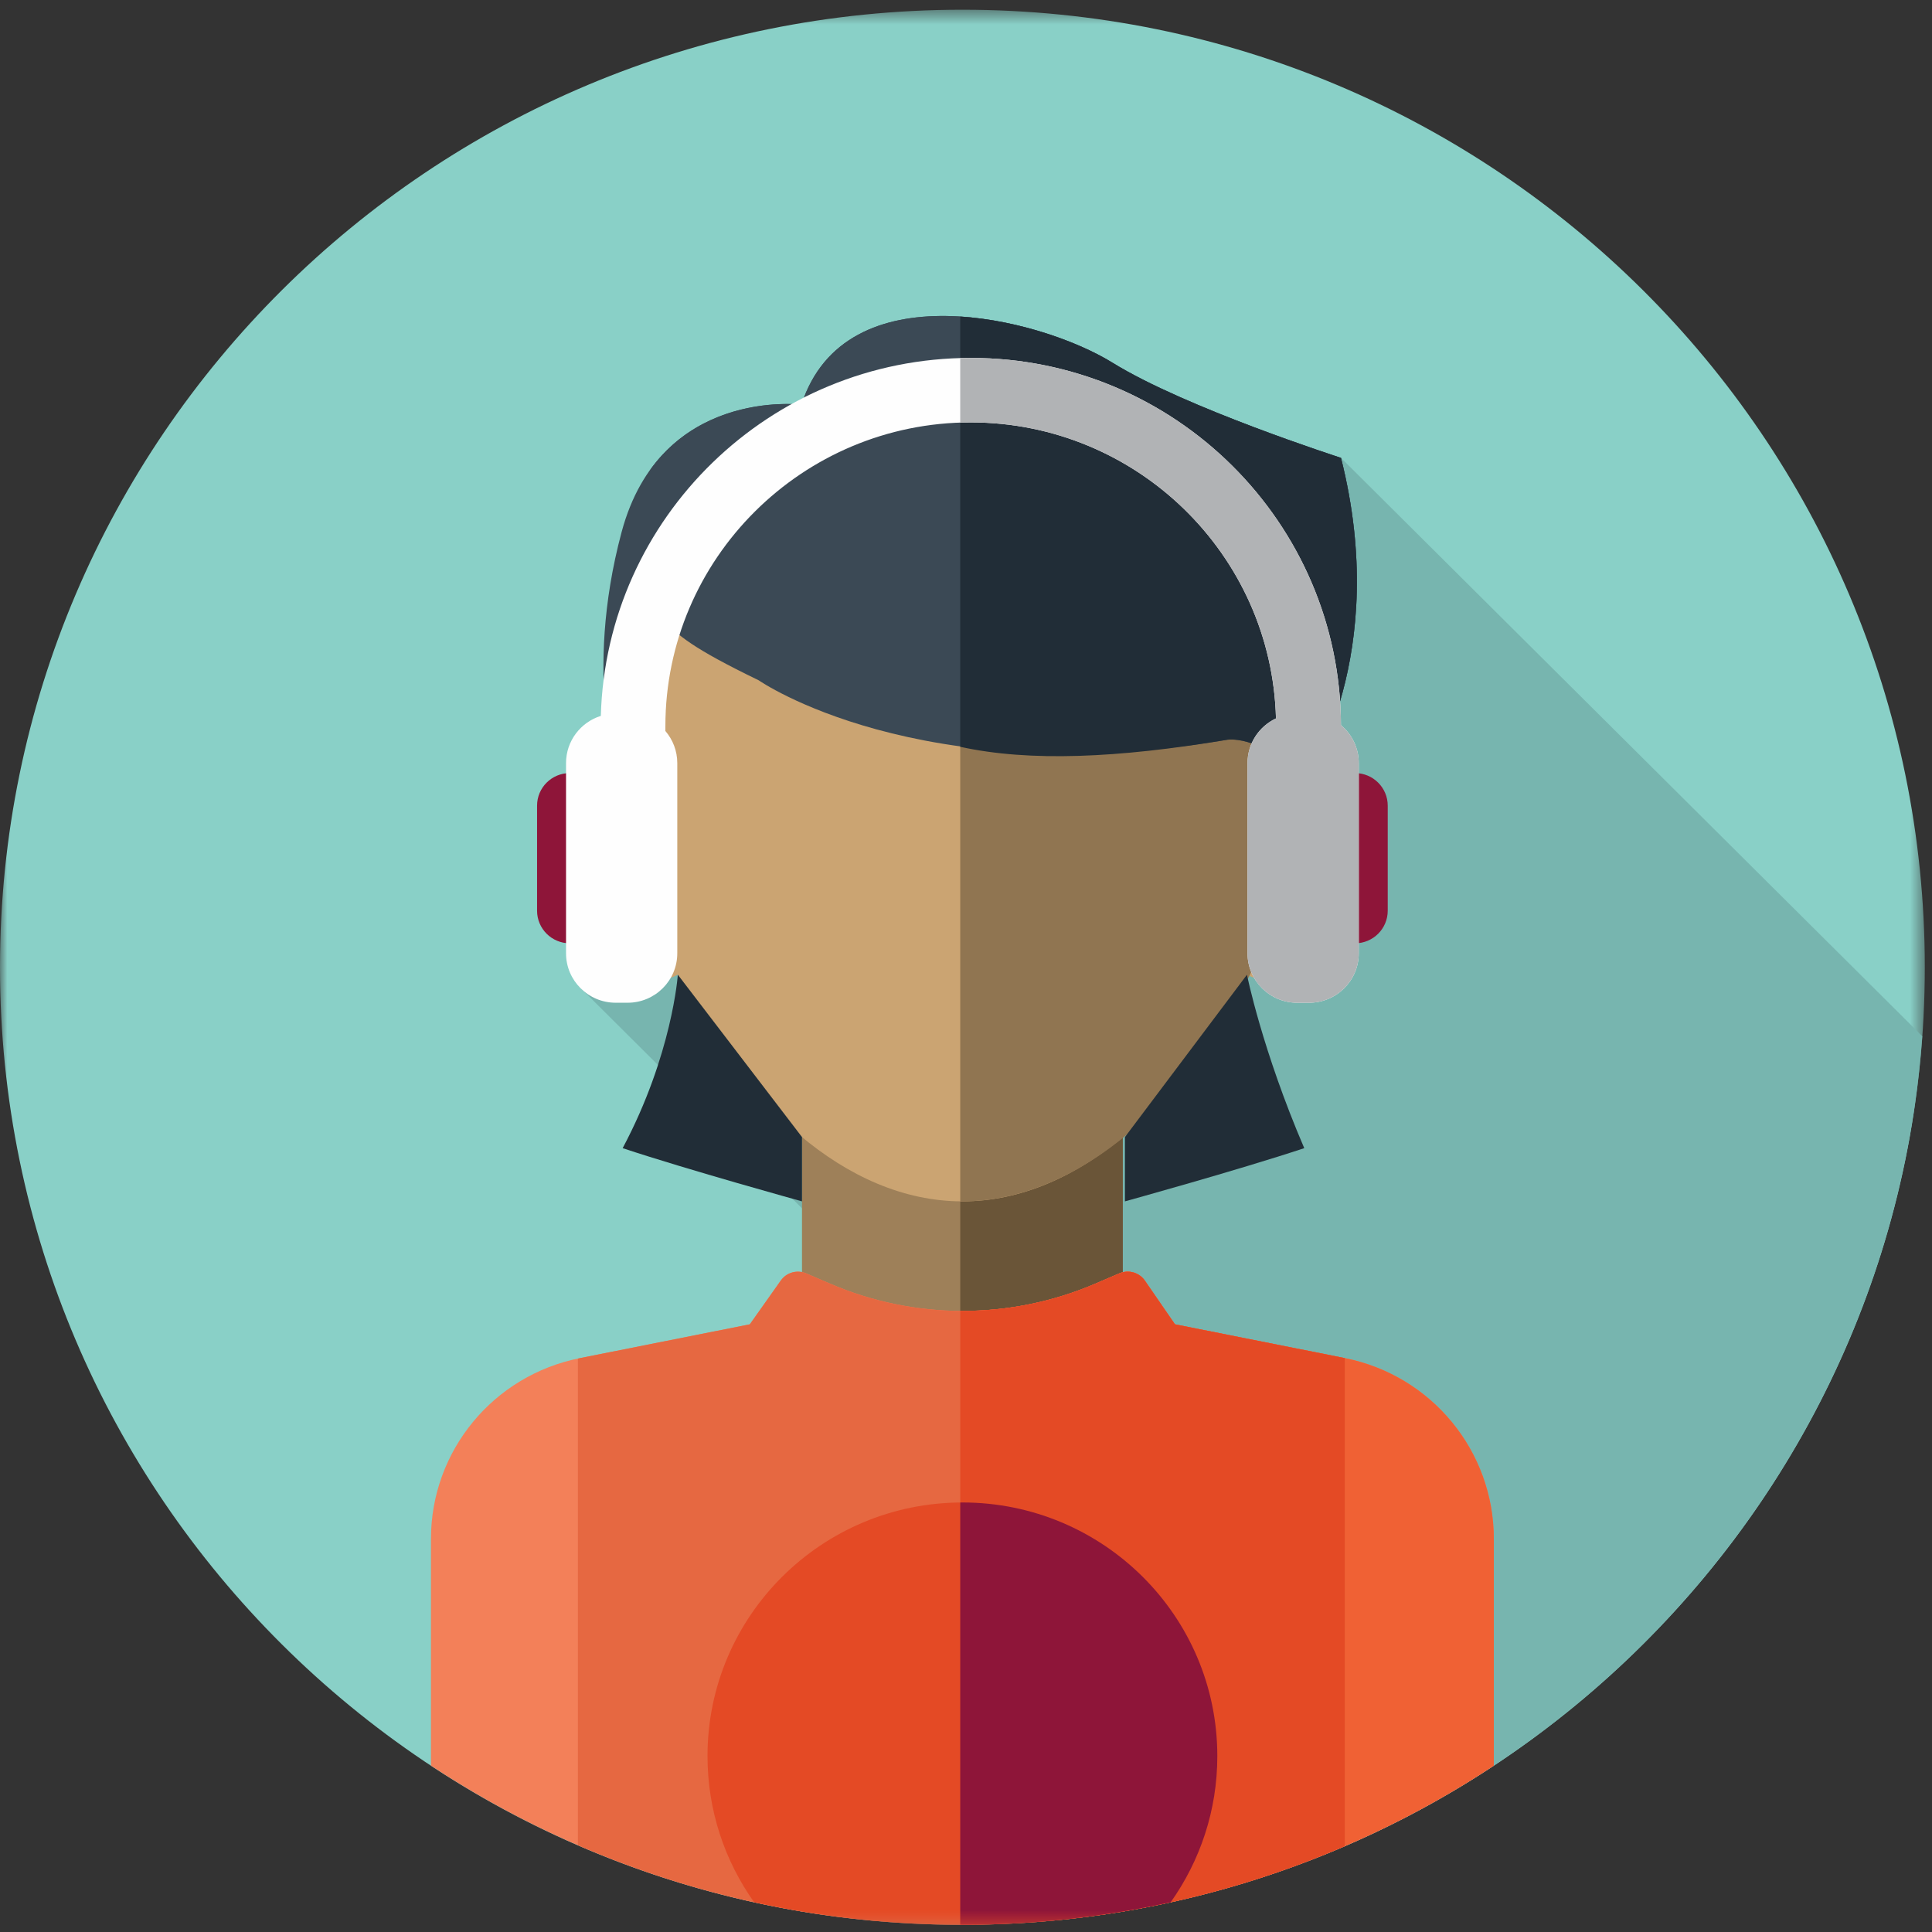 <?xml version="1.0" encoding="UTF-8"?>
<svg width="132px" height="132px" viewBox="0 0 132 132" version="1.1" xmlns="http://www.w3.org/2000/svg" xmlns:xlink="http://www.w3.org/1999/xlink">
    <rect x="0" y="0" width="132" height="132" fill="#333333" stroke="none"/>
    <!-- Generator: Sketch 51.2 (57519) - http://www.bohemiancoding.com/sketch -->
    <title>Icon / Avatar / Female / j-avatar-7</title>
    <desc>Created with Sketch.</desc>
    <defs>
        <polygon id="path-1" points="0 0.49 131.508 0.49 131.508 131.337 0 131.337"></polygon>
        <polygon id="path-3" points="0 131.51 131.508 131.51 131.508 0.663 0 0.663"></polygon>
    </defs>
    <g id="Icon-/-Avatar-/-Female-/-j-avatar-7" stroke="none" stroke-width="1" fill="none" fill-rule="evenodd">
        <g id="Group-27">
            <g id="Group-3" transform="translate(0, 0.174)">
                <mask id="mask-2" fill="white">
                    <use xlink:href="#path-1"></use>
                </mask>
                <g id="Clip-2"></g>
                <path d="M131.508,65.913 C131.508,102.045 102.068,131.337 65.754,131.337 C29.439,131.337 0,102.045 0,65.913 C0,29.78 29.439,0.49 65.754,0.49 C102.068,0.49 131.508,29.78 131.508,65.913" id="Fill-1" fill="#89D0C7" mask="url(#mask-2)"></path>
            </g>
            <path d="M91.619,31.282 L69.969,69.91 L51.289,60.212 L39.482,67.317 L59.986,87.72 L56.307,94.282 L89.355,127.164 C112.606,118.263 129.489,96.6 131.336,70.799 L91.619,31.282 Z" id="Fill-4" fill="#77B5AF"></path>
            <path d="M52.433,44.279 C52.433,44.279 62.727,54.081 83.761,50.557 C83.761,50.557 85.8,50.047 89.263,53.165 C89.263,53.165 95.052,44.83 91.619,31.282 C91.619,31.282 80.993,27.868 76.011,24.784 C71.03,21.701 57.747,18.395 54.759,27.648 C54.759,27.648 45.128,26.437 42.471,36.348 C39.814,46.261 42.243,53.165 42.243,53.165 C42.243,53.165 47.23,41.195 52.433,44.279" id="Fill-6" fill="#3B4955"></path>
            <mask id="mask-4" fill="white">
                <use xlink:href="#path-3"></use>
            </mask>
            <g id="Clip-9"></g>
            <polygon id="Fill-8" fill="#9E8059" mask="url(#mask-4)" points="54.795 97.151 76.713 97.151 76.713 75.342 54.795 75.342"></polygon>
            <polygon id="Fill-10" fill="#6A5538" mask="url(#mask-4)" points="65.607 97.151 76.713 97.151 76.713 75.342 65.607 75.342"></polygon>
            <path d="M91.892,92.792 L80.277,90.481 L78.224,87.5 C77.84,86.942 77.113,86.731 76.488,86.999 L74.824,87.712 C69.036,90.193 62.476,90.186 56.691,87.694 L55.084,87.002 C54.464,86.734 53.738,86.936 53.349,87.486 L51.23,90.481 L39.616,92.792 C33.702,93.97 29.445,99.135 29.445,105.136 L29.445,120.635 C39.849,127.505 52.33,131.51 65.754,131.51 C79.177,131.51 91.657,127.505 102.062,120.634 L102.062,105.136 C102.062,99.135 97.805,93.969 91.892,92.792" id="Fill-11" fill="#F38059" mask="url(#mask-4)"></path>
            <path d="M91.892,92.792 L80.277,90.481 L78.224,87.5 C77.84,86.942 77.113,86.731 76.488,86.999 L74.824,87.712 C71.883,88.972 68.742,89.587 65.607,89.564 L65.607,131.508 C65.656,131.508 65.705,131.51 65.754,131.51 C79.177,131.51 91.658,127.505 102.063,120.634 L102.063,105.136 C102.062,99.135 97.805,93.969 91.892,92.792" id="Fill-12" fill="#F06134" mask="url(#mask-4)"></path>
            <path d="M80.277,90.481 L78.224,87.5 C77.84,86.941 77.113,86.731 76.488,86.997 L74.824,87.71 C69.036,90.193 62.476,90.187 56.692,87.694 L55.084,87.002 C54.464,86.733 53.738,86.934 53.349,87.486 L51.23,90.481 L39.616,92.792 C39.571,92.801 39.527,92.816 39.484,92.825 L39.484,126.07 C47.528,129.565 56.412,131.51 65.754,131.51 C75.038,131.51 83.87,129.591 91.878,126.136 L91.878,92.789 L80.277,90.481 Z" id="Fill-13" fill="#E66841" mask="url(#mask-4)"></path>
            <path d="M80.277,90.481 L78.224,87.5 C77.84,86.941 77.113,86.731 76.488,86.997 L74.824,87.71 C71.883,88.971 68.742,89.586 65.607,89.564 L65.607,131.508 C65.656,131.508 65.705,131.509 65.754,131.509 C75.038,131.509 83.871,129.591 91.879,126.136 L91.879,92.789 L80.277,90.481 Z" id="Fill-14" fill="#E44A25" mask="url(#mask-4)"></path>
            <path d="M79.985,129.966 C81.989,127.143 83.171,123.7 83.171,119.981 C83.171,110.412 75.373,102.654 65.754,102.654 C56.136,102.654 48.339,110.412 48.339,119.981 C48.339,123.701 49.519,127.143 51.523,129.966 C56.107,130.973 60.867,131.511 65.754,131.511 C70.641,131.511 75.401,130.973 79.985,129.966" id="Fill-15" fill="#E44A25" mask="url(#mask-4)"></path>
            <path d="M65.754,102.653 C65.704,102.653 65.655,102.656 65.606,102.656 L65.606,131.508 C65.655,131.508 65.704,131.51 65.754,131.51 C70.641,131.51 75.401,130.972 79.985,129.966 C81.989,127.143 83.171,123.7 83.171,119.982 C83.171,110.412 75.373,102.653 65.754,102.653" id="Fill-16" fill="#8E1539" mask="url(#mask-4)"></path>
            <path d="M89.263,53.165 C89.381,52.081 89.442,51.012 89.442,49.968 C89.442,36.175 78.836,24.994 65.754,24.994 C52.671,24.994 42.064,36.175 42.064,49.968 C42.064,51.012 42.126,52.081 42.244,53.165 C39.946,53.759 38.852,57.277 39.802,61.04 C40.755,64.818 43.402,67.409 45.715,66.832 C45.926,66.779 46.122,66.694 46.312,66.596 C50.592,75.145 57.704,82.081 65.754,82.081 C73.804,82.081 80.916,75.145 85.196,66.596 C85.385,66.694 85.582,66.779 85.793,66.832 C88.106,67.409 90.753,64.818 91.705,61.04 C92.654,57.277 91.561,53.759 89.263,53.165" id="Fill-17" fill="#CBA472" mask="url(#mask-4)"></path>
            <path d="M89.263,53.165 C89.381,52.081 89.442,51.012 89.442,49.968 C89.442,36.175 78.836,24.994 65.754,24.994 C65.704,24.994 65.656,24.996 65.606,24.998 L65.606,82.077 C65.655,82.077 65.704,82.081 65.754,82.081 C73.804,82.081 81.474,74.965 85.803,65.76 C85.712,65.954 85.582,66.779 85.793,66.832 C88.106,67.409 90.753,64.817 91.705,61.04 C92.654,57.277 91.561,53.759 89.263,53.165" id="Fill-18" fill="#907551" mask="url(#mask-4)"></path>
            <path d="M38.931,64.45 C37.695,64.45 36.694,63.453 36.694,62.222 L36.694,55.045 C36.694,53.815 37.695,52.819 38.931,52.819 C40.167,52.819 41.17,53.815 41.17,55.045 L41.17,62.222 C41.169,63.453 40.167,64.45 38.931,64.45" id="Fill-19" fill="#8E1539" mask="url(#mask-4)"></path>
            <path d="M91.619,31.282 C91.619,31.282 80.993,27.868 76.011,24.784 C71.03,21.7 57.746,18.396 54.757,27.647 C54.757,27.647 48.231,26.832 44.442,32.075 C45.581,36.162 42.035,39.142 45.145,42.226 C46.396,43.466 47.295,44.279 51.839,46.482 C51.839,46.482 62.729,54.081 83.761,50.556 C83.761,50.556 85.8,50.046 89.264,53.165 C89.263,53.165 95.052,44.83 91.619,31.282" id="Fill-20" fill="#3B4955" mask="url(#mask-4)"></path>
            <path d="M91.619,31.282 C91.619,31.282 80.993,27.868 76.011,24.784 C73.706,23.357 69.624,21.885 65.606,21.629 L65.606,51.024 C70.355,52.064 76.397,51.79 83.759,50.557 C83.759,50.557 85.799,50.046 89.263,53.165 C89.263,53.165 95.052,44.83 91.619,31.282" id="Fill-21" fill="#212D37" mask="url(#mask-4)"></path>
            <path d="M92.577,52.819 C93.813,52.819 94.814,53.816 94.814,55.045 L94.814,62.222 C94.814,63.453 93.813,64.45 92.577,64.45 C91.34,64.45 90.338,63.453 90.338,62.222 L90.338,55.045 C90.338,53.816 91.341,52.819 92.577,52.819" id="Fill-22" fill="#8E1539" mask="url(#mask-4)"></path>
            <path d="M91.618,49.546 C91.577,35.703 80.248,24.454 66.326,24.454 C52.617,24.454 41.428,35.362 41.05,48.912 C39.672,49.344 38.673,50.624 38.673,52.136 L38.673,65.132 C38.673,66.998 40.194,68.51 42.068,68.51 L42.88,68.51 C44.755,68.51 46.274,66.998 46.274,65.132 L46.274,52.136 C46.274,51.299 45.966,50.534 45.461,49.944 L45.461,49.62 C45.461,38.174 54.82,28.86 66.326,28.86 C77.651,28.86 86.892,37.884 87.179,49.085 C86.03,49.626 85.234,50.787 85.234,52.136 L85.234,65.132 C85.234,66.998 86.754,68.51 88.628,68.51 L89.44,68.51 C91.315,68.51 92.835,66.998 92.835,65.132 L92.835,52.136 C92.835,51.095 92.362,50.165 91.618,49.546" id="Fill-23" fill="#FEFEFE" mask="url(#mask-4)"></path>
            <path d="M66.326,24.454 C66.084,24.454 65.846,24.465 65.606,24.472 L65.606,28.878 C65.846,28.87 66.085,28.86 66.326,28.86 C77.651,28.86 86.892,37.885 87.179,49.085 C86.03,49.626 85.234,50.787 85.234,52.136 L85.234,65.132 C85.234,66.998 86.752,68.51 88.628,68.51 L89.44,68.51 C91.315,68.51 92.835,66.998 92.835,65.132 L92.835,52.136 C92.835,51.095 92.362,50.165 91.618,49.546 C91.577,35.703 80.248,24.454 66.326,24.454 Z" id="Fill-24" fill="#B1B3B5" mask="url(#mask-4)"></path>
            <path d="M46.312,66.596 C46.312,66.596 45.937,72.066 42.542,78.446 C47.069,79.948 54.795,82.081 54.795,82.081 L54.795,77.687 L46.312,66.596 Z" id="Fill-25" fill="#212D37" mask="url(#mask-4)"></path>
            <path d="M85.196,66.596 C85.196,66.596 86.227,71.728 89.111,78.446 C84.584,79.948 76.858,82.081 76.858,82.081 L76.858,77.687 L85.196,66.596 Z" id="Fill-26" fill="#212D37" mask="url(#mask-4)"></path>
        </g>
    </g>
</svg>